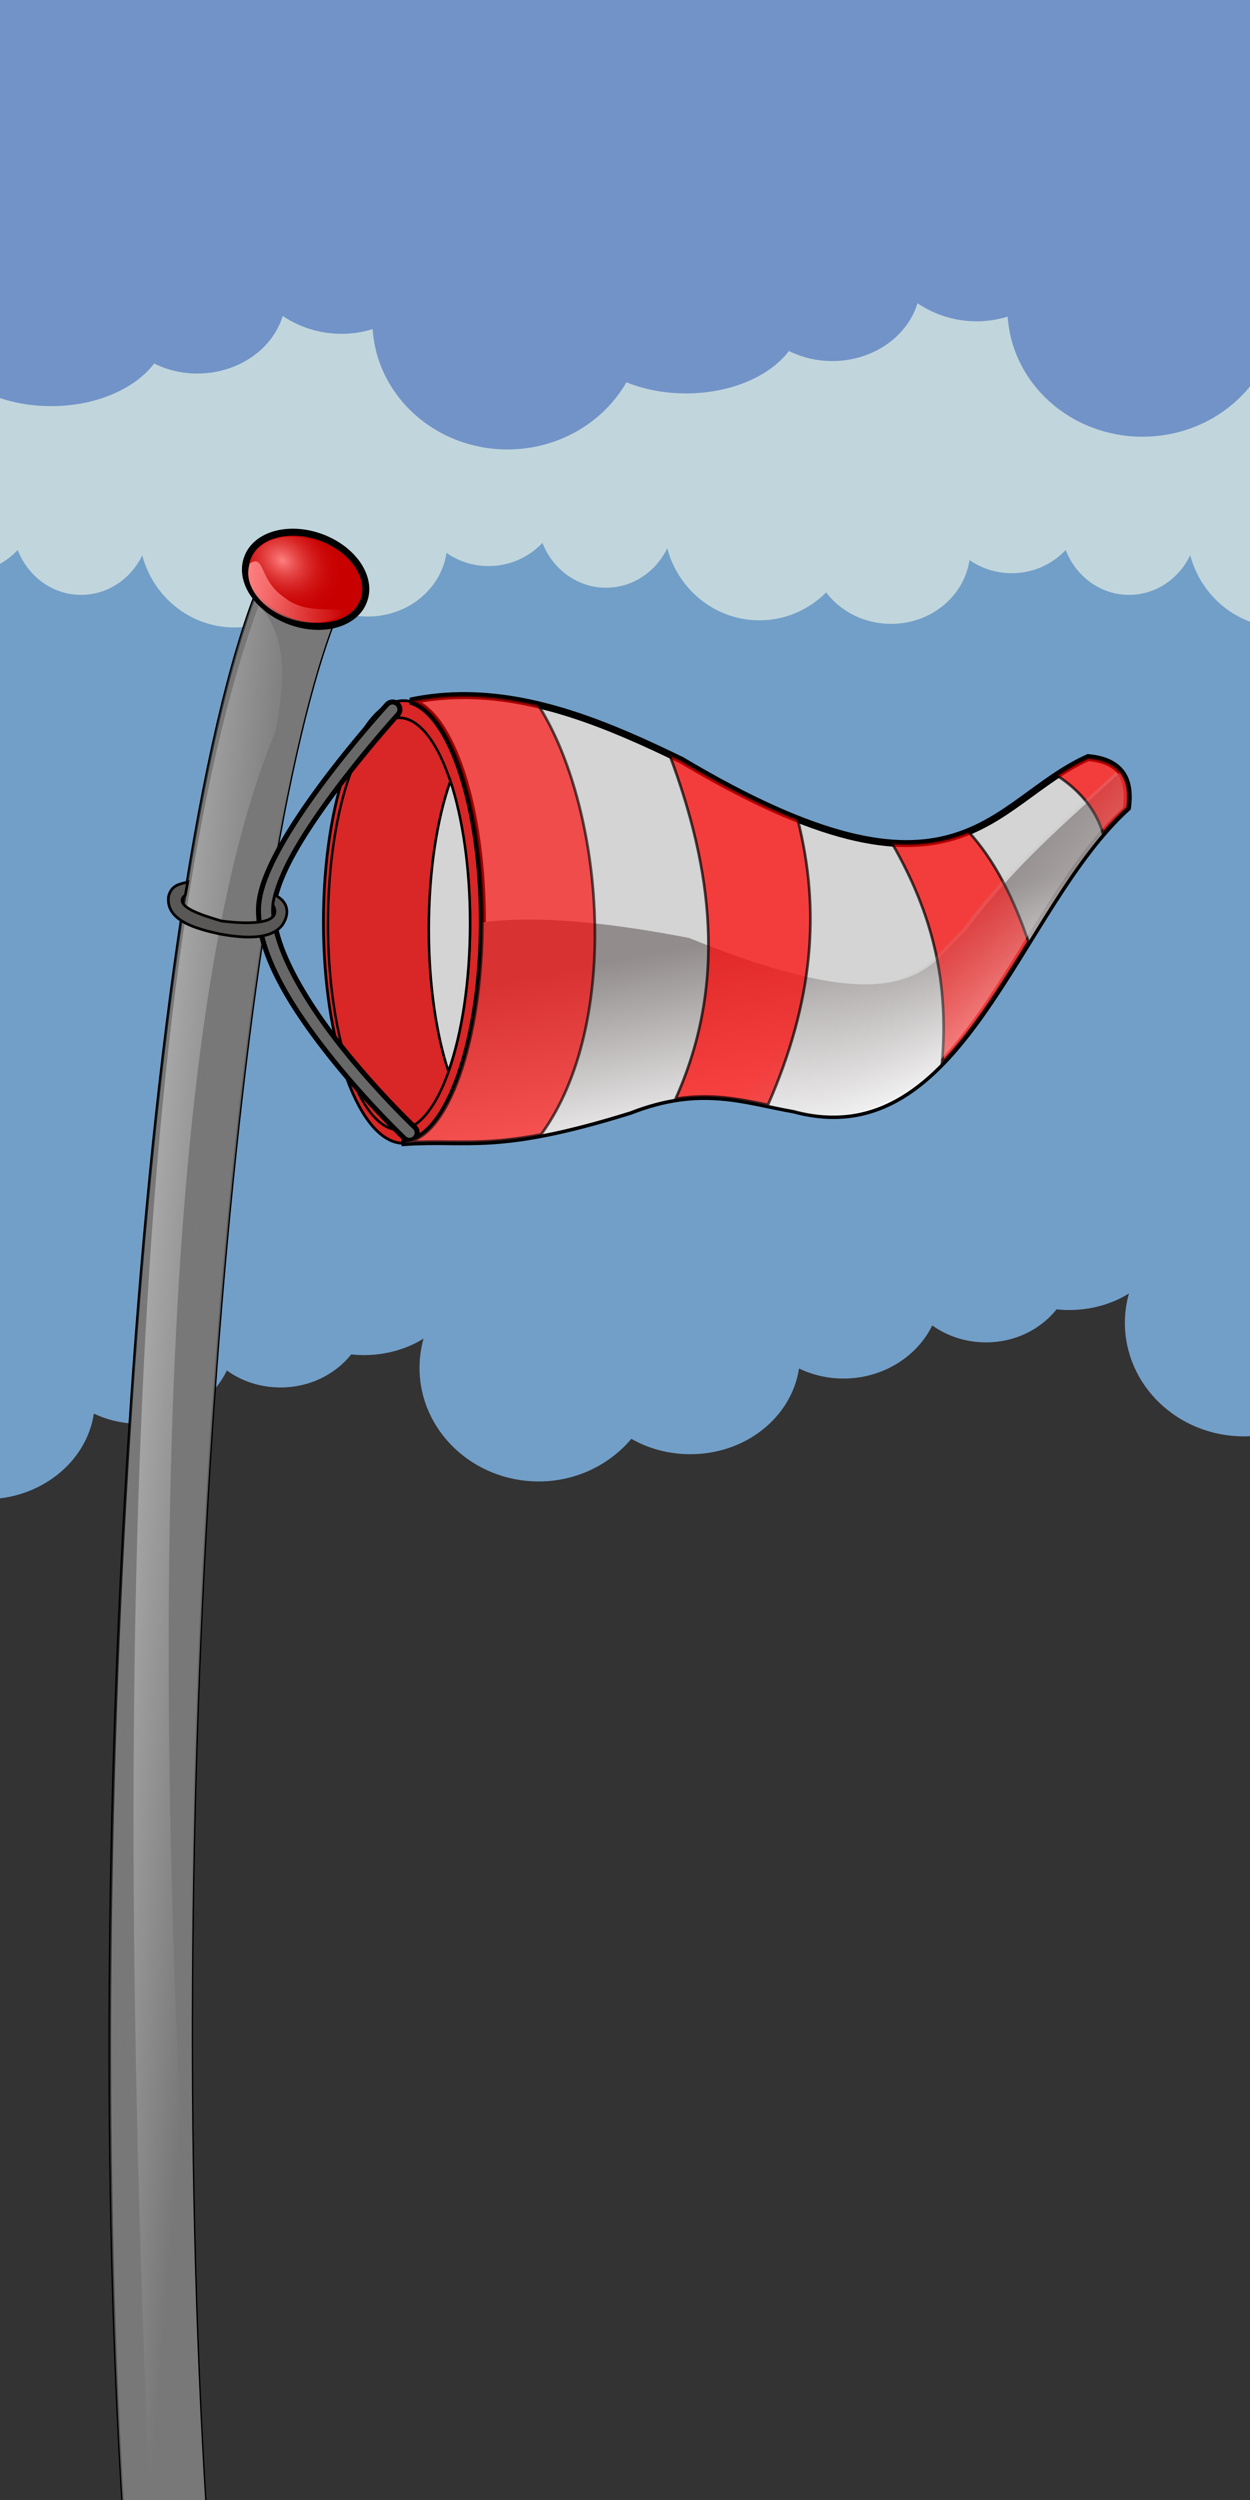 <?xml version="1.0" encoding="UTF-8" standalone="no"?>
<!-- Created with Inkscape (http://www.inkscape.org/) -->

<svg
   xmlns:dc="http://purl.org/dc/elements/1.1/"
   xmlns:cc="http://creativecommons.org/ns#"
   xmlns:rdf="http://www.w3.org/1999/02/22-rdf-syntax-ns#"
   xmlns:svg="http://www.w3.org/2000/svg"
   xmlns="http://www.w3.org/2000/svg"
   xmlns:xlink="http://www.w3.org/1999/xlink"
   xmlns:sodipodi="http://sodipodi.sourceforge.net/DTD/sodipodi-0.dtd"
   xmlns:inkscape="http://www.inkscape.org/namespaces/inkscape"
   width="175"
   height="350"
   id="svg2"
   inkscape:label="Pozadí"
   version="1.1"
   inkscape:version="0.48.4 r9939"
   sodipodi:docname="conclusion.svg"
   inkscape:export-filename="/home/martin/openTx/opentx/companion/src/images/wizard/conclusion.png"
   inkscape:export-xdpi="90"
   inkscape:export-ydpi="90">
  <rect width="100%" height="100%" fill="#333333" stroke="none"/>
  <defs
     id="defs3">
    <linearGradient
       id="linearGradient4135"
       inkscape:collect="always">
      <stop
         id="stop4137"
         offset="0"
         style="stop-color:#928c8c;stop-opacity:0" />
      <stop
         id="stop4139"
         offset="1"
         style="stop-color:#ffffff;stop-opacity:0.403" />
    </linearGradient>
    <linearGradient
       inkscape:collect="always"
       id="linearGradient4123">
      <stop
         style="stop-color:#928c8c;stop-opacity:1;"
         offset="0"
         id="stop4125" />
      <stop
         style="stop-color:#ffffff;stop-opacity:1"
         offset="1"
         id="stop4127" />
    </linearGradient>
    <linearGradient
       inkscape:collect="always"
       id="linearGradient4110">
      <stop
         style="stop-color:#787878;stop-opacity:1;"
         offset="0"
         id="stop4112" />
      <stop
         style="stop-color:#787878;stop-opacity:0;"
         offset="1"
         id="stop4114" />
    </linearGradient>
    <linearGradient
       inkscape:collect="always"
       id="linearGradient4100">
      <stop
         style="stop-color:#ff8080;stop-opacity:1;"
         offset="0"
         id="stop4102" />
      <stop
         style="stop-color:#ff8080;stop-opacity:0;"
         offset="1"
         id="stop4104" />
    </linearGradient>
    <linearGradient
       inkscape:collect="always"
       id="linearGradient4087">
      <stop
         style="stop-color:#ff8080;stop-opacity:1"
         offset="0"
         id="stop4089" />
      <stop
         style="stop-color:#c80000;stop-opacity:0;"
         offset="1"
         id="stop4091" />
    </linearGradient>
    <linearGradient
       inkscape:collect="always"
       id="linearGradient5591">
      <stop
         style="stop-color:#000000;stop-opacity:1;"
         offset="0"
         id="stop5593" />
      <stop
         style="stop-color:#000000;stop-opacity:0;"
         offset="1"
         id="stop5595" />
    </linearGradient>
    <clipPath
       clipPathUnits="userSpaceOnUse"
       id="clipPath4076">
      <path
         sodipodi:nodetypes="ccccc"
         style="fill:none;stroke:#000000;stroke-width:1px;stroke-linecap:butt;stroke-linejoin:miter;stroke-opacity:1"
         d="m 74.398,1046.282 -121.219,87.161 c -9.666,-12.957 -15.57,-21.304 -19.441,-26.148 l 167.525,-40.761 z"
         id="path4078"
         inkscape:connector-curvature="0" />
    </clipPath>
    <clipPath
       clipPathUnits="userSpaceOnUse"
       id="clipPath4080">
      <path
         sodipodi:nodetypes="ccccc"
         style="fill:none;stroke:#000000;stroke-width:1px;stroke-linecap:butt;stroke-linejoin:miter;stroke-opacity:1"
         d="m 74.398,1046.282 -121.219,87.161 c -9.666,-12.957 -15.57,-21.304 -19.441,-26.148 l 167.525,-40.761 z"
         id="path4082"
         inkscape:connector-curvature="0" />
    </clipPath>
    <clipPath
       clipPathUnits="userSpaceOnUse"
       id="clipPath4084">
      <path
         sodipodi:nodetypes="ccccc"
         style="fill:none;stroke:#000000;stroke-width:1px;stroke-linecap:butt;stroke-linejoin:miter;stroke-opacity:1"
         d="m 74.398,1046.282 -121.219,87.161 c -9.666,-12.957 -15.57,-21.304 -19.441,-26.148 l 167.525,-40.761 z"
         id="path4086"
         inkscape:connector-curvature="0" />
    </clipPath>
    <clipPath
       clipPathUnits="userSpaceOnUse"
       id="clipPath4088">
      <path
         sodipodi:nodetypes="ccccc"
         style="fill:none;stroke:#000000;stroke-width:1px;stroke-linecap:butt;stroke-linejoin:miter;stroke-opacity:1"
         d="m 74.398,1046.282 -121.219,87.161 c -9.666,-12.957 -15.57,-21.304 -19.441,-26.148 l 167.525,-40.761 z"
         id="path4090"
         inkscape:connector-curvature="0" />
    </clipPath>
    <clipPath
       clipPathUnits="userSpaceOnUse"
       id="clipPath4092">
      <path
         sodipodi:nodetypes="ccccc"
         style="fill:none;stroke:#000000;stroke-width:1px;stroke-linecap:butt;stroke-linejoin:miter;stroke-opacity:1"
         d="m 74.398,1046.282 -121.219,87.161 c -9.666,-12.957 -15.57,-21.304 -19.441,-26.148 l 167.525,-40.761 z"
         id="path4094"
         inkscape:connector-curvature="0" />
    </clipPath>
    <clipPath
       clipPathUnits="userSpaceOnUse"
       id="clipPath4174">
      <g
         id="g4176">
        <path
           inkscape:connector-curvature="0"
           id="path4178"
           d="m -6.875,882.113 122.301,63.464 15.556,-28.02 -161.313,1.076 z"
           style="fill:none;stroke:#000000;stroke-width:1px;stroke-linecap:butt;stroke-linejoin:miter;stroke-opacity:1"
           sodipodi:nodetypes="ccccc" />
        <path
           inkscape:connector-curvature="0"
           id="path4180"
           d="M 42.9,877.258 80.257,958.845 38.972,961.186 83.576,873.668 z"
           style="fill:none;stroke:#000000;stroke-width:1px;stroke-linecap:butt;stroke-linejoin:miter;stroke-opacity:1"
           sodipodi:nodetypes="ccccc" />
        <path
           inkscape:connector-curvature="0"
           id="path4182"
           d="M 117.969,876.655 -3.25,963.816 C -12.916,950.859 -18.82,942.512 -22.691,937.669 L 144.834,896.908 z"
           style="fill:none;stroke:#000000;stroke-width:1px;stroke-linecap:butt;stroke-linejoin:miter;stroke-opacity:1"
           sodipodi:nodetypes="ccccc" />
      </g>
    </clipPath>
    <clipPath
       clipPathUnits="userSpaceOnUse"
       id="clipPath4241">
      <path
         style="fill:none;stroke:#000000;stroke-width:0.788px;stroke-linecap:butt;stroke-linejoin:miter;stroke-opacity:1"
         d="m 47.574,217.602 5.774,-33.946 19.91,19.014 -36.235,3.385 z"
         id="path4243"
         inkscape:connector-curvature="0" />
    </clipPath>
    <clipPath
       clipPathUnits="userSpaceOnUse"
       id="clipPath4245">
      <path
         style="fill:none;stroke:#000000;stroke-width:1px;stroke-linecap:butt;stroke-linejoin:miter;stroke-opacity:1"
         d="m 46.772,221.985 7.324,-43.058 25.254,24.117 -45.962,4.293 z"
         id="path4247"
         inkscape:connector-curvature="0" />
    </clipPath>
    <clipPath
       clipPathUnits="userSpaceOnUse"
       id="clipPath4855">
      <path
         style="fill:none;stroke:#000000;stroke-width:2.48px;stroke-linecap:butt;stroke-linejoin:miter;stroke-opacity:1"
         d="M -583.92,452.933 -440.795,-111.576 -224.95,90.155 -765.276,247.927 z"
         id="path4857"
         inkscape:connector-curvature="0" />
    </clipPath>
    <clipPath
       clipPathUnits="userSpaceOnUse"
       id="clipPath4859">
      <path
         style="fill:none;stroke:#000000;stroke-width:1.683px;stroke-linecap:butt;stroke-linejoin:miter;stroke-opacity:1"
         d="m -561.67,362.711 97.091,-382.944 146.422,136.848 -366.54,107.027 z"
         id="path4861"
         inkscape:connector-curvature="0" />
    </clipPath>
    <clipPath
       clipPathUnits="userSpaceOnUse"
       id="clipPath4863">
      <path
         style="fill:none;stroke:#000000;stroke-width:1.405px;stroke-linecap:butt;stroke-linejoin:miter;stroke-opacity:1"
         d="M -552.704,332.994 -471.634,13.239 -349.373,127.506 -655.43,216.872 z"
         id="path4865"
         inkscape:connector-curvature="0" />
    </clipPath>
    <clipPath
       clipPathUnits="userSpaceOnUse"
       id="clipPath4867">
      <path
         style="fill:none;stroke:#000000;stroke-width:1.242px;stroke-linecap:butt;stroke-linejoin:miter;stroke-opacity:1"
         d="m -548.276,314.546 71.655,-282.619 108.062,100.996 -270.512,78.988 z"
         id="path4869"
         inkscape:connector-curvature="0" />
    </clipPath>
    <clipPath
       clipPathUnits="userSpaceOnUse"
       id="clipPath4867-7">
      <path
         style="fill:none;stroke:#000000;stroke-width:1.242px;stroke-linecap:butt;stroke-linejoin:miter;stroke-opacity:1"
         d="m -548.276,314.546 71.655,-282.619 108.062,100.996 -270.512,78.988 z"
         id="path4869-5"
         inkscape:connector-curvature="0" />
    </clipPath>
    <clipPath
       clipPathUnits="userSpaceOnUse"
       id="clipPath4863-9">
      <path
         style="fill:none;stroke:#000000;stroke-width:1.405px;stroke-linecap:butt;stroke-linejoin:miter;stroke-opacity:1"
         d="M -552.704,332.994 -471.634,13.239 -349.373,127.506 -655.43,216.872 z"
         id="path4865-5"
         inkscape:connector-curvature="0" />
    </clipPath>
    <clipPath
       clipPathUnits="userSpaceOnUse"
       id="clipPath4859-3">
      <path
         style="fill:none;stroke:#000000;stroke-width:1.683px;stroke-linecap:butt;stroke-linejoin:miter;stroke-opacity:1"
         d="m -561.67,362.711 97.091,-382.944 146.422,136.848 -366.54,107.027 z"
         id="path4861-8"
         inkscape:connector-curvature="0" />
    </clipPath>
    <clipPath
       clipPathUnits="userSpaceOnUse"
       id="clipPath4855-6">
      <path
         style="fill:none;stroke:#000000;stroke-width:2.48px;stroke-linecap:butt;stroke-linejoin:miter;stroke-opacity:1"
         d="M -583.92,452.933 -440.795,-111.576 -224.95,90.155 -765.276,247.927 z"
         id="path4857-0"
         inkscape:connector-curvature="0" />
    </clipPath>
    <clipPath
       clipPathUnits="userSpaceOnUse"
       id="clipPath4855-6-0">
      <path
         style="fill:none;stroke:#000000;stroke-width:2.48px;stroke-linecap:butt;stroke-linejoin:miter;stroke-opacity:1"
         d="M -583.92,452.933 -440.795,-111.576 -224.95,90.155 -765.276,247.927 z"
         id="path4857-0-0"
         inkscape:connector-curvature="0" />
    </clipPath>
    <clipPath
       clipPathUnits="userSpaceOnUse"
       id="clipPath4859-3-7">
      <path
         style="fill:none;stroke:#000000;stroke-width:1.683px;stroke-linecap:butt;stroke-linejoin:miter;stroke-opacity:1"
         d="m -561.67,362.711 97.091,-382.944 146.422,136.848 -366.54,107.027 z"
         id="path4861-8-6"
         inkscape:connector-curvature="0" />
    </clipPath>
    <clipPath
       clipPathUnits="userSpaceOnUse"
       id="clipPath4863-9-6">
      <path
         style="fill:none;stroke:#000000;stroke-width:1.405px;stroke-linecap:butt;stroke-linejoin:miter;stroke-opacity:1"
         d="M -552.704,332.994 -471.634,13.239 -349.373,127.506 -655.43,216.872 z"
         id="path4865-5-1"
         inkscape:connector-curvature="0" />
    </clipPath>
    <clipPath
       clipPathUnits="userSpaceOnUse"
       id="clipPath4867-7-8">
      <path
         style="fill:none;stroke:#000000;stroke-width:1.242px;stroke-linecap:butt;stroke-linejoin:miter;stroke-opacity:1"
         d="m -548.276,314.546 71.655,-282.619 108.062,100.996 -270.512,78.988 z"
         id="path4869-5-2"
         inkscape:connector-curvature="0" />
    </clipPath>
    <clipPath
       clipPathUnits="userSpaceOnUse"
       id="clipPath4867-7-0">
      <path
         style="fill:none;stroke:#000000;stroke-width:1.242px;stroke-linecap:butt;stroke-linejoin:miter;stroke-opacity:1"
         d="m -548.276,314.546 71.655,-282.619 108.062,100.996 -270.512,78.988 z"
         id="path4869-5-0"
         inkscape:connector-curvature="0" />
    </clipPath>
    <clipPath
       clipPathUnits="userSpaceOnUse"
       id="clipPath4863-9-65">
      <path
         style="fill:none;stroke:#000000;stroke-width:1.405px;stroke-linecap:butt;stroke-linejoin:miter;stroke-opacity:1"
         d="M -552.704,332.994 -471.634,13.239 -349.373,127.506 -655.43,216.872 z"
         id="path4865-5-7"
         inkscape:connector-curvature="0" />
    </clipPath>
    <clipPath
       clipPathUnits="userSpaceOnUse"
       id="clipPath4859-3-1">
      <path
         style="fill:none;stroke:#000000;stroke-width:1.683px;stroke-linecap:butt;stroke-linejoin:miter;stroke-opacity:1"
         d="m -561.67,362.711 97.091,-382.944 146.422,136.848 -366.54,107.027 z"
         id="path4861-8-4"
         inkscape:connector-curvature="0" />
    </clipPath>
    <clipPath
       clipPathUnits="userSpaceOnUse"
       id="clipPath4855-6-2">
      <path
         style="fill:none;stroke:#000000;stroke-width:2.48px;stroke-linecap:butt;stroke-linejoin:miter;stroke-opacity:1"
         d="M -583.92,452.933 -440.795,-111.576 -224.95,90.155 -765.276,247.927 z"
         id="path4857-0-6"
         inkscape:connector-curvature="0" />
    </clipPath>
    <clipPath
       clipPathUnits="userSpaceOnUse"
       id="clipPath4867-7-2">
      <path
         style="fill:none;stroke:#000000;stroke-width:1.242px;stroke-linecap:butt;stroke-linejoin:miter;stroke-opacity:1"
         d="m -548.276,314.546 71.655,-282.619 108.062,100.996 -270.512,78.988 z"
         id="path4869-5-08"
         inkscape:connector-curvature="0" />
    </clipPath>
    <clipPath
       clipPathUnits="userSpaceOnUse"
       id="clipPath4863-9-9">
      <path
         style="fill:none;stroke:#000000;stroke-width:1.405px;stroke-linecap:butt;stroke-linejoin:miter;stroke-opacity:1"
         d="M -552.704,332.994 -471.634,13.239 -349.373,127.506 -655.43,216.872 z"
         id="path4865-5-9"
         inkscape:connector-curvature="0" />
    </clipPath>
    <clipPath
       clipPathUnits="userSpaceOnUse"
       id="clipPath4859-3-6">
      <path
         style="fill:none;stroke:#000000;stroke-width:1.683px;stroke-linecap:butt;stroke-linejoin:miter;stroke-opacity:1"
         d="m -561.67,362.711 97.091,-382.944 146.422,136.848 -366.54,107.027 z"
         id="path4861-8-3"
         inkscape:connector-curvature="0" />
    </clipPath>
    <clipPath
       clipPathUnits="userSpaceOnUse"
       id="clipPath4855-6-7">
      <path
         style="fill:none;stroke:#000000;stroke-width:2.48px;stroke-linecap:butt;stroke-linejoin:miter;stroke-opacity:1"
         d="M -583.92,452.933 -440.795,-111.576 -224.95,90.155 -765.276,247.927 z"
         id="path4857-0-8"
         inkscape:connector-curvature="0" />
    </clipPath>
    <clipPath
       clipPathUnits="userSpaceOnUse"
       id="clipPath4867-7-2-1">
      <path
         style="fill:none;stroke:#000000;stroke-width:1.242px;stroke-linecap:butt;stroke-linejoin:miter;stroke-opacity:1"
         d="m -548.276,314.546 71.655,-282.619 108.062,100.996 -270.512,78.988 z"
         id="path4869-5-08-1"
         inkscape:connector-curvature="0" />
    </clipPath>
    <clipPath
       clipPathUnits="userSpaceOnUse"
       id="clipPath4863-9-9-6">
      <path
         style="fill:none;stroke:#000000;stroke-width:1.405px;stroke-linecap:butt;stroke-linejoin:miter;stroke-opacity:1"
         d="M -552.704,332.994 -471.634,13.239 -349.373,127.506 -655.43,216.872 z"
         id="path4865-5-9-4"
         inkscape:connector-curvature="0" />
    </clipPath>
    <clipPath
       clipPathUnits="userSpaceOnUse"
       id="clipPath4859-3-6-8">
      <path
         style="fill:none;stroke:#000000;stroke-width:1.683px;stroke-linecap:butt;stroke-linejoin:miter;stroke-opacity:1"
         d="m -561.67,362.711 97.091,-382.944 146.422,136.848 -366.54,107.027 z"
         id="path4861-8-3-1"
         inkscape:connector-curvature="0" />
    </clipPath>
    <clipPath
       clipPathUnits="userSpaceOnUse"
       id="clipPath4855-6-7-3">
      <path
         style="fill:none;stroke:#000000;stroke-width:2.48px;stroke-linecap:butt;stroke-linejoin:miter;stroke-opacity:1"
         d="M -583.92,452.933 -440.795,-111.576 -224.95,90.155 -765.276,247.927 z"
         id="path4857-0-8-5"
         inkscape:connector-curvature="0" />
    </clipPath>
    <radialGradient
       inkscape:collect="always"
       xlink:href="#linearGradient5237-1"
       id="radialGradient5255-6"
       gradientUnits="userSpaceOnUse"
       gradientTransform="matrix(0.867,1.168,-0.946,0.703,527.1,388.759)"
       cx="-187.896"
       cy="896.034"
       fx="-187.896"
       fy="896.034"
       r="53.209" />
    <linearGradient
       inkscape:collect="always"
       id="linearGradient5237-1">
      <stop
         style="stop-color:#ffffff;stop-opacity:1"
         offset="0"
         id="stop5239-8" />
      <stop
         style="stop-color:#2c0000;stop-opacity:0;"
         offset="1"
         id="stop5241-9" />
    </linearGradient>
    <linearGradient
       inkscape:collect="always"
       xlink:href="#linearGradient5591"
       id="linearGradient5686"
       gradientUnits="userSpaceOnUse"
       gradientTransform="translate(-91.924,-6.313)"
       x1="146.074"
       y1="846.039"
       x2="218.591"
       y2="846.039" />
    <radialGradient
       inkscape:collect="always"
       xlink:href="#linearGradient4087"
       id="radialGradient4093"
       cx="-112.216"
       cy="-531.933"
       fx="-112.216"
       fy="-531.933"
       r="23.036"
       gradientTransform="matrix(1.121,0.284,-0.222,0.878,-104.717,-31.468)"
       gradientUnits="userSpaceOnUse" />
    <linearGradient
       inkscape:collect="always"
       xlink:href="#linearGradient4100"
       id="linearGradient4106"
       x1="34.242"
       y1="83.141"
       x2="49.625"
       y2="83.141"
       gradientUnits="userSpaceOnUse"
       gradientTransform="matrix(0.897,0,0,0.876,4.018,712.568)" />
    <linearGradient
       inkscape:collect="always"
       xlink:href="#linearGradient4110"
       id="linearGradient4116"
       x1="32.031"
       y1="919.088"
       x2="13.698"
       y2="917.573"
       gradientUnits="userSpaceOnUse" />
    <linearGradient
       inkscape:collect="always"
       xlink:href="#linearGradient4123"
       id="linearGradient4129"
       x1="98.23"
       y1="132.156"
       x2="103.669"
       y2="160.801"
       gradientUnits="userSpaceOnUse" />
    <linearGradient
       inkscape:collect="always"
       xlink:href="#linearGradient4135"
       id="linearGradient4133"
       gradientUnits="userSpaceOnUse"
       x1="121.716"
       y1="133.166"
       x2="137.762"
       y2="147.417"
       gradientTransform="translate(-0.631,702.362)" />
  </defs>
  <sodipodi:namedview
     id="base"
     pagecolor="#ffffff"
     bordercolor="#666666"
     borderopacity="1.0"
     inkscape:pageopacity="0.0"
     inkscape:pageshadow="2"
     inkscape:zoom="1.4"
     inkscape:cx="242.08873"
     inkscape:cy="111.28851"
     inkscape:document-units="px"
     inkscape:current-layer="layer1"
     showgrid="false"
     borderlayer="true"
     inkscape:window-width="1280"
     inkscape:window-height="1000"
     inkscape:window-x="1280"
     inkscape:window-y="24"
     inkscape:window-maximized="1" />
  <g
     inkscape:label="Vrstva 1"
     inkscape:groupmode="layer"
     id="layer1"
     transform="translate(0,-702.362)">
    <path
       style="fill:#729fc8;fill-opacity:1;stroke:none"
       d="m -39.767,761.765 0,92.938 8.094,0 0,32.312 20.75,0 c -3.989,2.506 -6.594,6.657 -6.594,11.375 0,7.671 6.898,13.875 15.406,13.875 7.799,0 14.231,-5.22 15.25,-12 1.866,0.888 3.977,1.406 6.219,1.406 5.53,0 10.266,-3.058 12.406,-7.438 2.087,1.505 4.696,2.375 7.531,2.375 4.041,0 7.617,-1.812 9.875,-4.625 0.57,0.057 1.16,0.094 1.75,0.094 3.18,0 6.079,-0.88 8.375,-2.312 -0.361,1.303 -0.562,2.683 -0.562,4.094 0,8.787 7.482,15.906 16.688,15.906 5.252,0 9.914,-2.345 12.969,-5.969 2.386,1.368 5.213,2.156 8.25,2.156 7.798,0 14.198,-5.221 15.219,-12 1.867,0.89 3.974,1.406 6.219,1.406 5.53,0 10.297,-3.058 12.438,-7.438 2.085,1.502 4.7,2.375 7.531,2.375 4.045,0 7.617,-1.808 9.875,-4.625 0.57,0.057 1.16,0.094 1.75,0.094 3.18,0 6.079,-0.88 8.375,-2.312 -0.361,1.303 -0.562,2.683 -0.562,4.094 0,8.787 7.451,15.906 16.656,15.906 9.205,0 16.688,-7.119 16.688,-15.906 0,-2.342 -0.546,-4.557 -1.5,-6.562 l 6.281,0 0,-26.281 6.562,0 0,-92.938 -241.937,0 z"
       id="path4434"
       inkscape:connector-curvature="0" />
    <path
       style="fill:#c1d6dc;fill-opacity:1;stroke:none"
       d="m -48.239,637.643 0,109.625 7.562,0 0,27.781 8.594,0 c -0.635,1.304 -1,2.754 -1,4.281 0,5.718 4.957,10.375 11.094,10.375 5.613,0 10.249,-3.899 11,-8.938 1.681,1.179 3.729,1.844 5.937,1.844 2.973,0 5.643,-1.244 7.531,-3.25 1.43,3.688 4.857,6.281 8.875,6.281 3.74,0 6.979,-2.246 8.562,-5.531 1.538,5.803 6.725,10.094 12.906,10.094 4.189,0 7.921,-1.961 10.375,-5.031 2.036,2.149 4.994,3.5 8.312,3.5 5.614,0 10.25,-3.867 11,-8.906 1.677,1.17 3.706,1.844 5.906,1.844 2.965,0 5.644,-1.253 7.531,-3.25 1.428,3.693 4.885,6.281 8.906,6.281 3.74,0 6.979,-2.246 8.562,-5.531 1.538,5.803 6.725,10.094 12.906,10.094 3.648,0 6.929,-1.494 9.344,-3.906 2.011,2.662 5.335,4.406 9.094,4.406 5.613,0 10.218,-3.899 10.969,-8.938 1.681,1.179 3.729,1.844 5.938,1.844 2.97,0 5.643,-1.246 7.531,-3.25 1.43,3.688 4.857,6.281 8.875,6.281 3.749,0 6.983,-2.263 8.562,-5.562 1.528,5.819 6.713,10.125 12.906,10.125 7.392,0 13.375,-6.093 13.375,-13.625 0,-0.515 -0.039,-1.031 -0.094,-1.531 l 8.438,0 0,-27.781 9.125,0 0,-109.625 -258.625,0 z"
       id="path4364"
       inkscape:connector-curvature="0" />
    <path
       style="fill:#7293c8;fill-opacity:1;stroke:none"
       d="m -24.143,613.755 0,104.562 9.094,0 0,24.719 8.125,0 c -1.313,1.568 -2.062,3.383 -2.062,5.312 0,5.997 7.23,10.875 16.156,10.875 6.298,0 11.739,-2.437 14.406,-5.969 1.792,0.885 3.829,1.406 6.031,1.406 5.735,0 10.565,-3.418 11.969,-8.062 2.334,1.575 5.186,2.5 8.25,2.5 1.515,0 2.972,-0.237 4.344,-0.656 0.607,9.384 8.809,16.844 18.875,16.844 7.192,0 13.449,-3.817 16.656,-9.406 2.44,0.993 5.283,1.562 8.344,1.562 6.287,0 11.734,-2.416 14.406,-5.938 1.792,0.886 3.859,1.406 6.062,1.406 5.733,0 10.532,-3.451 11.938,-8.094 2.341,1.589 5.202,2.531 8.281,2.531 1.515,0 2.972,-0.237 4.344,-0.656 0.613,9.379 8.814,16.812 18.875,16.812 10.46,0 18.938,-8.035 18.938,-17.938 0,-0.857 -0.065,-1.706 -0.188,-2.531 l 4.75,0 0,-24.719 13.125,0 0,-104.562 -220.719,0 z"
       id="path4258"
       inkscape:connector-curvature="0" />
    <g
       id="g4286">
      <path
         sodipodi:nodetypes="ccccc"
         inkscape:connector-curvature="0"
         id="path3982-3"
         d="m 17.26,1053.993 c -5.717,-89.282 1.811,-223.564 18.265,-267.789 l 11.003,3.757 C 32.201,828.271 22.508,952.845 28.8,1053.725 z"
         style="fill:#787878;stroke:#000000;stroke-width:0.376px;stroke-linecap:butt;stroke-linejoin:miter;stroke-opacity:1;fill-opacity:1" />
      <path
         sodipodi:nodetypes="cccccc"
         inkscape:connector-curvature="0"
         id="path3986-9"
         d="m 36.261,787.009 c 4.335,5.099 3.439,11.387 2.32,17.726 -22.063,52.715 -14.433,189.06 -10.078,248.844 l -7.447,0.246 C 18.081,986.694 14.018,847.559 36.261,787.009 z"
         style="fill:#b4b4b4;fill-opacity:1;stroke:none" />
      <path
         style="fill:url(#linearGradient4116);stroke:none;stroke-width:0.376px;stroke-linecap:butt;stroke-linejoin:miter;stroke-opacity:1;fill-opacity:1"
         d="m 17.26,1053.993 c -5.717,-89.282 1.811,-223.564 18.265,-267.789 l 11.003,3.757 C 32.201,828.271 22.508,952.845 28.8,1053.725 z"
         id="path4108"
         inkscape:connector-curvature="0"
         sodipodi:nodetypes="ccccc" />
      <path
         transform="matrix(0.353,0.13,-0.13,0.353,10.339,982.367)"
         d="m -78.75,-525.982 a 23.036,16.518 0 1 1 -46.071,0 23.036,16.518 0 1 1 46.071,0 z"
         sodipodi:ry="16.517857"
         sodipodi:rx="23.035715"
         sodipodi:cy="-525.98212"
         sodipodi:cx="-101.78571"
         id="path3984-0"
         style="fill:#c80000;stroke:#000000;stroke-opacity:1;stroke-width:2.598;stroke-miterlimit:4;stroke-dasharray:none;fill-opacity:1"
         sodipodi:type="arc" />
      <path
         id="path3990-9"
         transform="translate(0,702.362)"
         d="M 56.5 98.094 C 50.309 98.094 45.281 111.977 45.281 129.094 C 45.281 146.21 50.309 160.062 56.5 160.062 C 62.691 160.062 67.688 146.21 67.688 129.094 C 67.688 111.977 62.691 98.094 56.5 98.094 z "
         style="fill:#d92626;stroke:#000000;stroke-width:0.388;stroke-linecap:round;stroke-linejoin:miter;stroke-miterlimit:4;stroke-opacity:1;stroke-dasharray:none;fill-opacity:1;opacity:1" />
      <path
         sodipodi:type="arc"
         style="fill:none;stroke:#000000;stroke-width:1.1;stroke-linecap:round;stroke-linejoin:miter;stroke-miterlimit:4;stroke-opacity:1;stroke-dasharray:none"
         id="path3992-6"
         sodipodi:cx="-58.841385"
         sodipodi:cy="-394.48242"
         sodipodi:rx="32.829956"
         sodipodi:ry="85.105354"
         d="m -26.011,-394.482 a 32.83,85.105 0 1 1 -65.66,0 32.83,85.105 0 1 1 65.66,0 z"
         transform="matrix(0.303,0,0,0.339,73.695,965.429)" />
      <path
         inkscape:connector-curvature="0"
         id="path4147"
         d="m 54.969,800.643 a 1.05,1.05 0 0 0 -0.812,0.375 c 0,0 -4.453,4.851 -8.906,10.812 -2.226,2.981 -4.46,6.235 -6.156,9.344 -1.697,3.109 -2.898,6.019 -2.906,8.562 -0.022,6.64 5.174,14.465 10.25,20.812 5.076,6.347 10.156,11.156 10.156,11.156 a 1.061,1.061 0 1 0 1.469,-1.531 c 0,0 -4.996,-4.719 -9.969,-10.938 -4.973,-6.218 -9.799,-13.995 -9.781,-19.469 0.006,-1.842 1.004,-4.624 2.625,-7.594 1.621,-2.97 3.811,-6.163 6,-9.094 4.379,-5.862 8.75,-10.656 8.75,-10.656 a 1.05,1.05 0 0 0 -0.719,-1.781 z"
         style="font-size:medium;font-style:normal;font-variant:normal;font-weight:normal;font-stretch:normal;text-indent:0;text-align:start;text-decoration:none;line-height:normal;letter-spacing:normal;word-spacing:normal;text-transform:none;direction:ltr;block-progression:tb;writing-mode:lr-tb;text-anchor:start;baseline-shift:baseline;color:#000000;fill:#686868;fill-opacity:1;stroke:#000000;stroke-width:0.7;marker:none;visibility:visible;display:inline;overflow:visible;enable-background:accumulate;font-family:Sans;-inkscape-font-specification:Sans;stroke-opacity:1;stroke-miterlimit:4;stroke-dasharray:none" />
      <path
         sodipodi:nodetypes="ccccccccc"
         inkscape:connector-curvature="0"
         id="path3988-0"
         d="m 25.946,827.659 c -1.978,1.631 2.952,3.005 5.056,3.639 2.568,0.338 8.954,0.847 7.187,-2.297 L 38.461,827.651 c 2.055,1.027 2.046,2.734 1.073,4.203 -1.554,2.006 -4.981,1.97 -8.892,1.239 -2.832,-0.646 -7.501,-1.733 -7.045,-5.233 0.407,-1.615 1.587,-1.734 2.684,-2.013 z"
         style="fill:#5a5757;fill-opacity:1;stroke:#000000;stroke-width:0.376px;stroke-linecap:butt;stroke-linejoin:miter;stroke-opacity:1" />
      <path
         inkscape:connector-curvature="0"
         id="path3994-6"
         d="m 64.224,799.748 c -2.244,0.042 -4.497,0.289 -6.775,0.763 5.663,1.559 10.086,14.765 10.086,30.832 0,16.771 -4.82,30.416 -10.837,30.962 l 0,0.012 c 8.926,-0.613 12.797,1.478 31.513,-4.356 9.951,-3.891 16.05,-1.386 22.954,-0.2 23.438,6.374 31.122,-28.209 46.683,-42.315 0.374,-2.836 0.065,-6.52 -5.507,-7.021 -13.791,6.211 -18.153,23.471 -56.921,0.376 -10.244,-4.997 -20.552,-9.253 -31.196,-9.052 z"
         style="fill:#d4d4d4;stroke:#000000;stroke-width:0.976;stroke-linecap:butt;stroke-linejoin:miter;stroke-opacity:1;fill-opacity:1;stroke-miterlimit:4;stroke-dasharray:none" />
      <path
         sodipodi:type="arc"
         style="fill:url(#radialGradient4093);fill-opacity:1;stroke:none"
         id="path4085"
         sodipodi:cx="-101.78571"
         sodipodi:cy="-525.98212"
         sodipodi:rx="23.035715"
         sodipodi:ry="16.517857"
         d="m -78.75,-525.982 a 23.036,16.518 0 1 1 -46.071,0 23.036,16.518 0 1 1 46.071,0 z"
         transform="matrix(0.319,0.117,-0.117,0.319,13.334,963.134)" />
      <path
         sodipodi:nodetypes="csccc"
         inkscape:connector-curvature="0"
         id="path4095"
         d="m 34.979,781.242 c -1.013,2.808 1.383,6.228 5.384,7.664 3.202,1.149 6.453,0.672 8.189,-0.985 -2.599,-0.559 -5.944,0.365 -8.778,-1.942 -3.559,-2.432 -2.645,-6.077 -4.795,-4.737 z"
         style="fill:url(#linearGradient4106);fill-opacity:1;stroke:none" />
      <path
         id="path4118"
         transform="translate(0,702.362)"
         d="M 156.906 108.062 C 149.611 114.816 142.219 120.882 135.344 130.156 C 129.85 135.277 127.345 143.869 96.469 131.312 C 85.567 129.215 75.578 128.108 67.531 129.125 C 67.501 145.824 62.686 159.394 56.688 159.938 L 56.688 159.969 C 65.614 159.355 69.503 161.428 88.219 155.594 C 98.17 151.702 104.252 154.22 111.156 155.406 C 134.594 161.78 142.283 127.2 157.844 113.094 C 158.062 111.441 158.058 109.493 156.906 108.062 z "
         style="fill:url(#linearGradient4129);stroke:none;stroke-width:1px;stroke-linecap:butt;stroke-linejoin:miter;stroke-opacity:1;fill-opacity:1;opacity:1" />
      <path
         id="path3999-2"
         d="m 64.224,799.748 c -2.244,0.042 -4.497,0.289 -6.775,0.763 5.663,1.559 10.086,14.765 10.086,30.832 0,16.771 -4.82,30.416 -10.837,30.962 l 0,0.012 c 6.478,-0.445 10.296,0.532 19.056,-1.127 11.436,-15.699 8.68,-45.956 -0.423,-60.15 -3.67,-0.869 -7.366,-1.362 -11.107,-1.292 z"
         style="fill:#ff0000;stroke:#000000;stroke-width:0.376px;stroke-linecap:butt;stroke-linejoin:miter;stroke-opacity:1;fill-opacity:1;opacity:0.643"
         inkscape:connector-curvature="0" />
      <path
         id="path4014-9"
         d="m 152.342,808.425 c -1.57,0.707 -3.013,1.56 -4.403,2.477 3.241,2.102 5.487,4.815 6.469,8.113 1.109,-1.291 2.25,-2.49 3.44,-3.569 0.374,-2.836 0.065,-6.52 -5.507,-7.021 z"
         style="fill:#ff0000;stroke:#000000;stroke-width:0.376px;stroke-linecap:butt;stroke-linejoin:miter;stroke-opacity:1;fill-opacity:1;opacity:0.714"
         inkscape:connector-curvature="0" />
      <path
         id="path4009-4"
         d="m 135.575,818.792 c -2.978,1.225 -6.414,1.916 -10.708,1.597 5.811,10.066 7.964,19.559 7.021,30.762 4.442,-4.585 8.269,-10.766 12.093,-16.954 -2.036,-5.97 -4.726,-11.41 -8.407,-15.404 z"
         style="fill:#ff0000;stroke:#000000;stroke-width:0.376px;stroke-linecap:butt;stroke-linejoin:miter;stroke-opacity:1;fill-opacity:1;opacity:0.714"
         inkscape:connector-curvature="0" />
      <path
         id="path4004-7"
         d="m 93.718,807.979 c 6.037,16.07 8.089,32.14 0.869,48.209 4.949,-0.784 8.946,0.026 12.927,0.857 6.323,-14.436 7.41,-27.202 4.145,-40.014 -4.644,-1.841 -9.991,-4.509 -16.238,-8.231 -0.566,-0.276 -1.136,-0.551 -1.702,-0.822 z"
         style="fill:#ff0000;stroke:#000000;stroke-width:0.376px;stroke-linecap:butt;stroke-linejoin:miter;stroke-opacity:1;fill-opacity:1;opacity:0.714"
         inkscape:connector-curvature="0" />
      <path
         inkscape:connector-curvature="0"
         style="fill:url(#linearGradient4133);fill-opacity:1;stroke:none"
         d="m 156.275,810.425 c -7.296,6.753 -14.687,12.82 -21.562,22.094 -5.494,5.121 -7.999,13.712 -38.875,1.156 -10.902,-2.098 -20.891,-3.205 -28.938,-2.188 -0.03,16.699 -4.845,30.269 -10.844,30.812 l 0,0.031 c 8.926,-0.613 12.815,1.459 31.531,-4.375 9.951,-3.891 16.034,-1.374 22.937,-0.188 23.438,6.374 31.127,-28.207 46.688,-42.312 0.218,-1.652 0.214,-3.6 -0.938,-5.031 z"
         id="path4131" />
      <path
         id="path4141"
         transform="translate(0,702.362)"
         d="M 63.062 109.344 C 61.189 114.595 60.031 121.967 60.031 130.125 C 60.031 137.839 61.084 144.821 62.781 150 C 64.655 144.749 65.812 137.376 65.812 129.219 C 65.812 121.505 64.76 114.523 63.062 109.344 z "
         style="fill:#d4d4d4;stroke:#000000;stroke-width:0.353;stroke-linecap:round;stroke-linejoin:miter;stroke-miterlimit:4;stroke-opacity:1;stroke-dasharray:none;fill-opacity:1" />
    </g>
  </g>
</svg>
